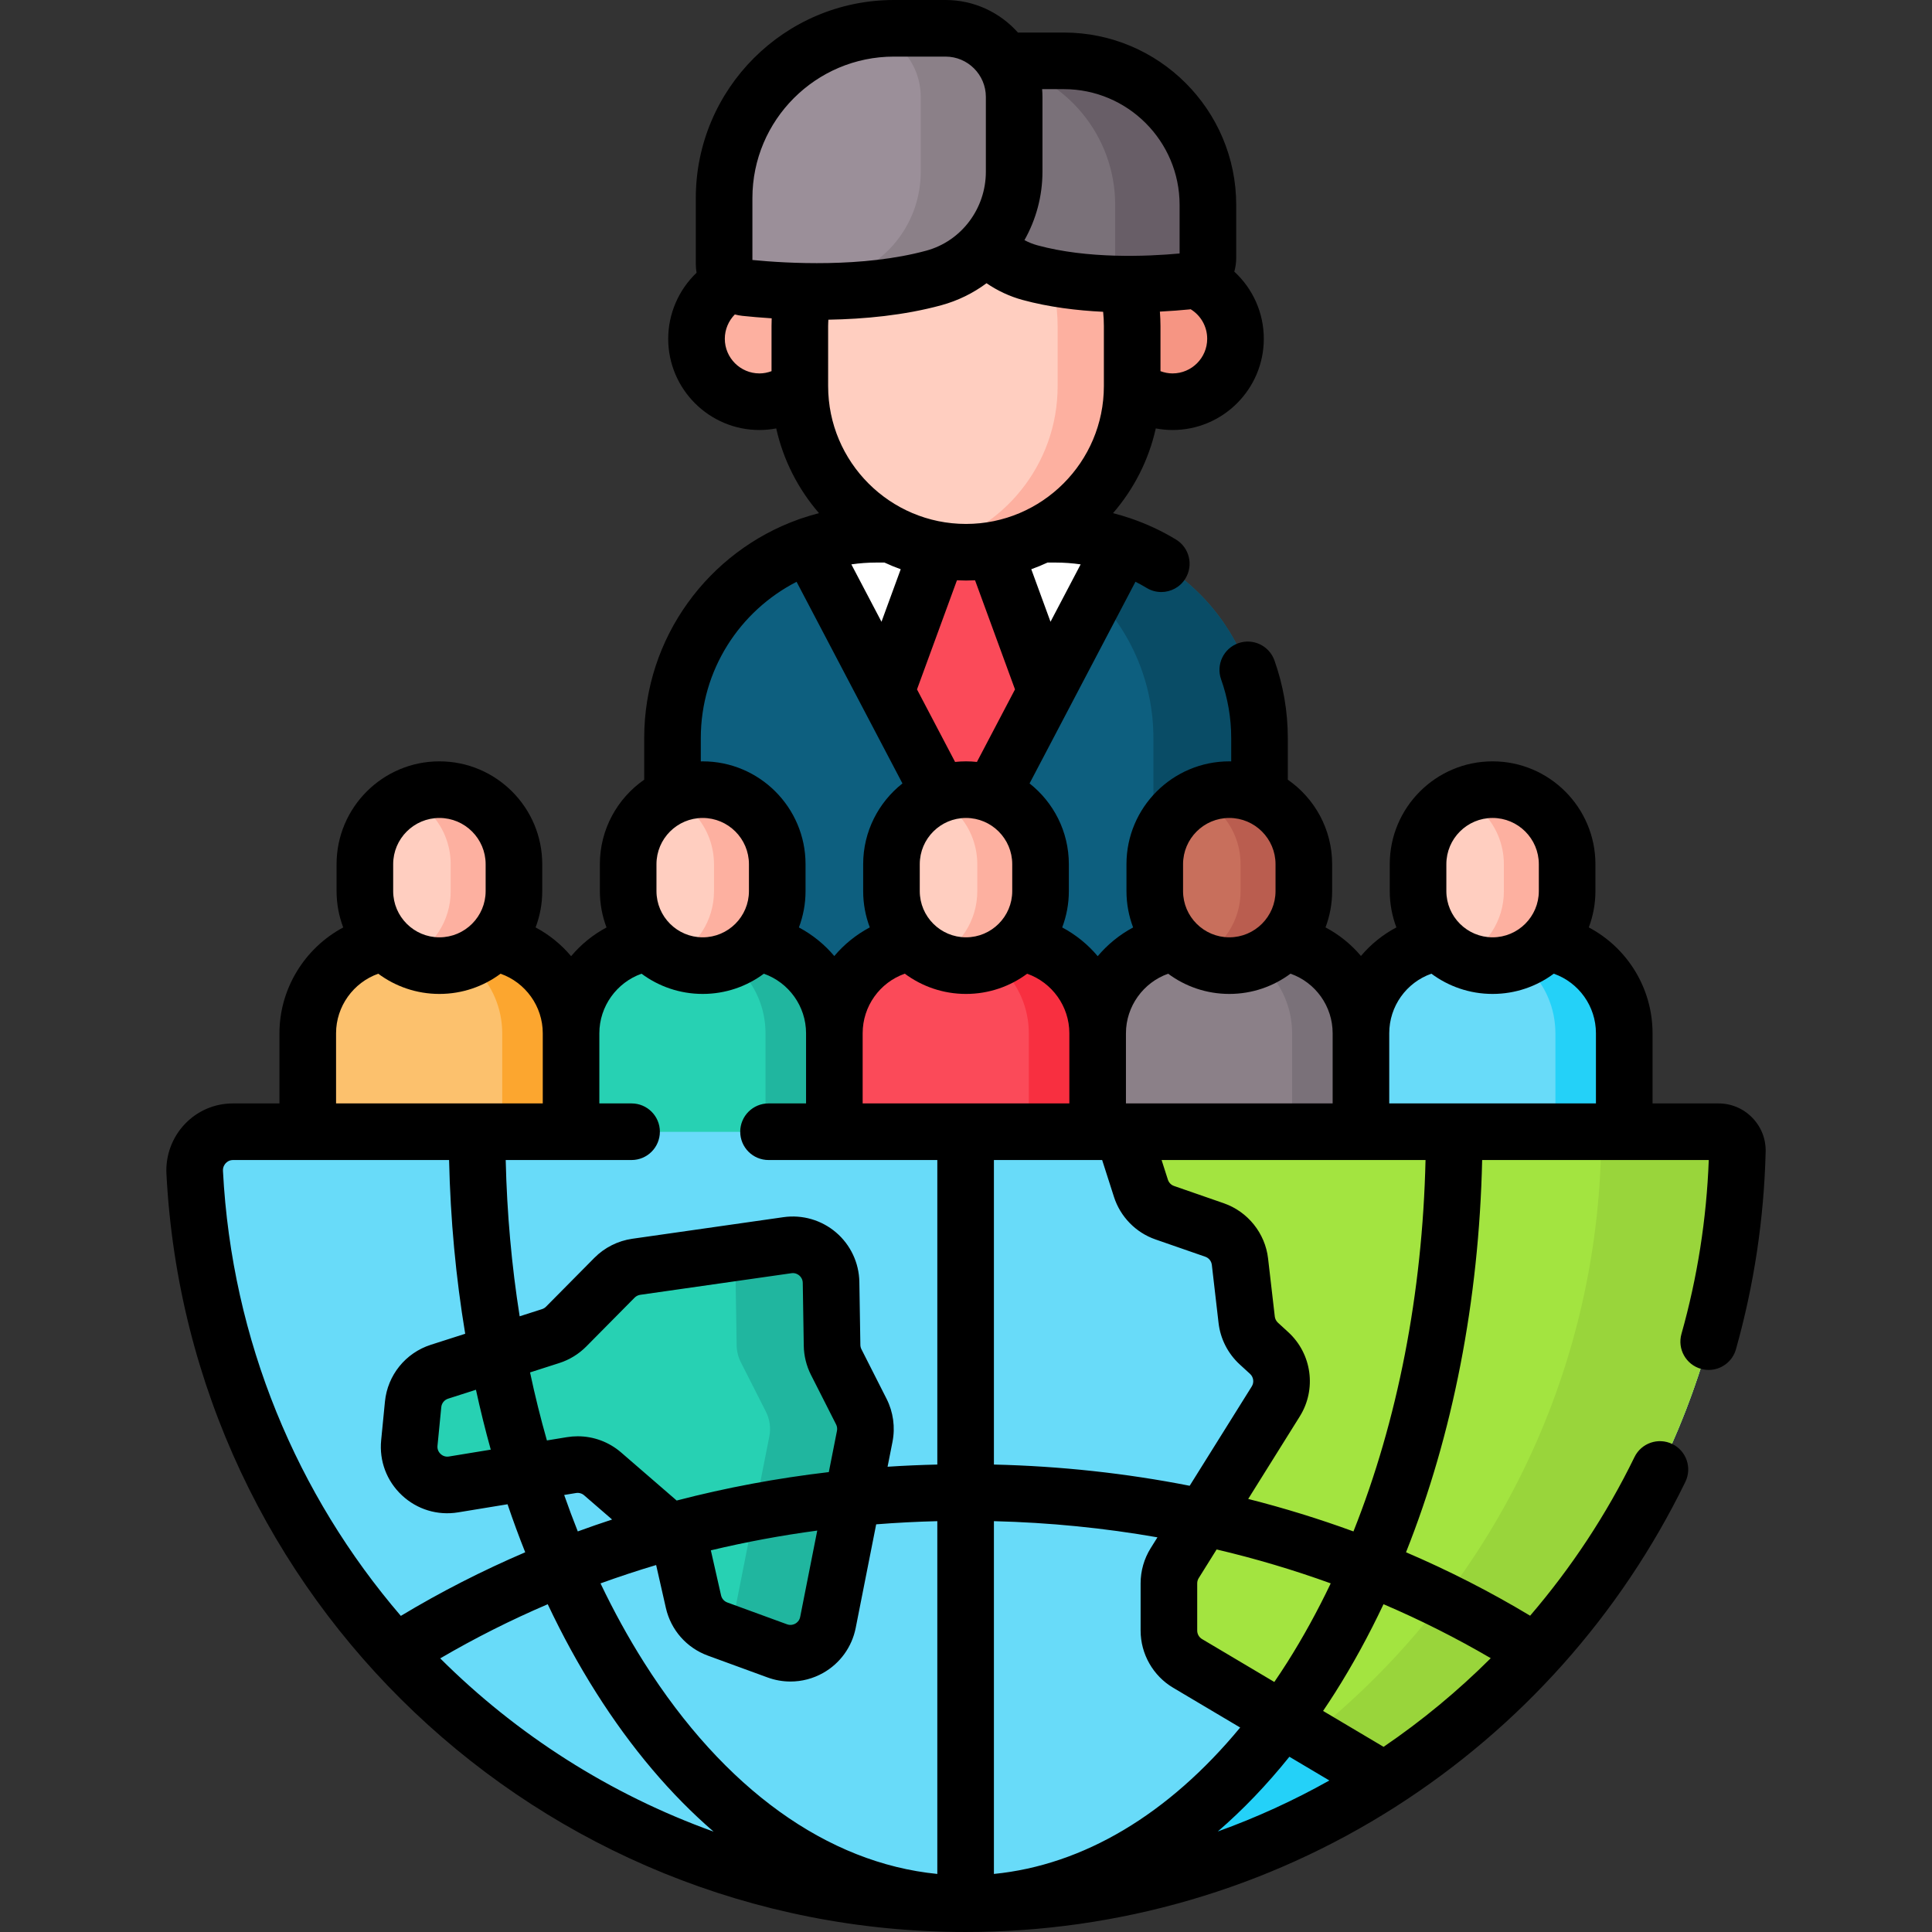 <svg id="Capa_1" enable-background="new 0 0 512 512" height="512" viewBox="0 0 512 512" width="512" xmlns="http://www.w3.org/2000/svg"><rect x="0" y="0" width="512" height="512" fill="#333333" stroke="none"/><g><g><g><path d="m333.781 274.401h-155.563v-78.768c0-29.834 24.185-54.019 54.019-54.019h47.526c29.834 0 54.019 24.185 54.019 54.019v78.768z" fill="#0d5f7f"/><path d="m333.781 195.633v78.768h-28.116v-78.768c0-29.826-24.192-54.018-54.018-54.018h28.116c29.826 0 54.018 24.192 54.018 54.018z" fill="#094c66"/><path d="m297.479 144.592-41.48 79.004-41.48-79.004c5.55-1.921 11.517-2.973 17.722-2.973h47.516c6.205.001 12.173 1.052 17.722 2.973z" fill="#fff"/><path d="m277.169 183.269-21.17 40.327-21.169-40.327 15.247-41.649h11.845z" fill="#fb4a59"/><g><g><circle cx="201.261" cy="89.811" fill="#fdb0a0" r="16.679"/></g><g><circle cx="310.738" cy="89.811" fill="#f69583" r="16.679"/></g><g><path d="m255.999 146.38c-24.322 0-44.038-19.717-44.038-44.038v-15.898c0-24.322 19.717-44.038 44.038-44.038 24.322 0 44.038 19.716 44.038 44.038v15.897c0 24.322-19.716 44.039-44.038 44.039z" fill="#ffcec0"/><path d="m300.034 86.44v15.898c0 24.327-19.718 44.045-44.035 44.045-3.4 0-6.699-.38-9.879-1.11 19.568-4.489 34.166-22.007 34.166-42.935v-15.898c0-12.158-4.929-23.167-12.898-31.136-5.739-5.739-13.068-9.909-21.268-11.789 3.18-.73 6.479-1.11 9.879-1.11 12.159 0 23.167 4.929 31.136 12.899 7.97 7.969 12.899 18.977 12.899 31.136z" fill="#fdb0a0"/></g><path d="m314.45 74.567c-8.821.875-26.408 1.821-41.485-2.284-10.719-2.918-18.071-12.78-18.071-23.889v-16.807c0-8.522 6.908-15.43 15.43-15.43h11.608c21.082 0 38.173 17.09 38.173 38.173v13.992c0 3.228-2.442 5.926-5.655 6.245z" fill="#7a7179"/><path d="m320.107 54.332v13.992c0 3.221-2.441 5.923-5.662 6.239-6.081.61-16.321 1.243-27.047.226.893-.079 1.718-.147 2.486-.226 3.21-.316 5.651-3.018 5.651-6.239v-13.992c0-18.366-12.953-33.693-30.211-37.343 1.56-.542 3.244-.836 4.996-.836h11.608c21.09 0 38.179 17.089 38.179 38.179z" fill="#685e67"/><path d="m197.493 76.275c9.99 1.055 31.565 2.427 49.967-2.583 12.636-3.44 21.302-15.065 21.302-28.16v-19.812c0-10.045-8.143-18.189-18.189-18.189h-13.683c-24.851 0-44.997 20.146-44.997 44.997v17.508c.001 3.204 2.414 5.902 5.6 6.239z" fill="#9b8f99"/><path d="m268.76 25.715v19.813c0 13.1-8.669 24.73-21.294 28.166-15.202 4.137-32.562 3.922-43.763 3.131 6.318-.497 12.84-1.458 18.999-3.131 12.636-3.436 21.305-15.066 21.305-28.166v-19.813c0-8.567-5.934-15.756-13.913-17.677 2.215-.339 4.487-.509 6.793-.509h13.687c10.048 0 18.186 8.149 18.186 18.186z" fill="#8b8088"/></g></g><g><g><g><path d="m151.335 301.881h-69.776v-28.033c0-13.382 10.848-24.229 24.229-24.229h21.317c13.382 0 24.229 10.848 24.229 24.229v28.033z" fill="#fcc16d"/><path d="m151.335 273.849v28.033h-18.241v-28.033c0-13.378-10.851-24.229-24.229-24.229h18.241c13.378-.001 24.229 10.851 24.229 24.229z" fill="#fca62f"/><g><path d="m116.447 255.933c-10.909 0-19.753-8.844-19.753-19.753v-7.131c0-10.909 8.844-19.753 19.753-19.753 10.909 0 19.753 8.844 19.753 19.753v7.131c0 10.91-8.844 19.753-19.753 19.753z" fill="#ffcec0"/><path d="m136.202 229.05v7.128c0 10.915-8.848 19.756-19.756 19.756-3.001 0-5.84-.665-8.381-1.862 6.724-3.15 11.375-9.973 11.375-17.894v-7.128c0-5.45-2.208-10.391-5.783-13.966-1.614-1.614-3.504-2.945-5.592-3.921 2.541-1.203 5.38-1.869 8.381-1.869 5.457 0 10.391 2.216 13.966 5.79 3.581 3.575 5.79 8.515 5.79 13.966z" fill="#fdb0a0"/></g></g><g><path d="m221.111 301.881h-69.776v-28.033c0-13.382 10.848-24.229 24.229-24.229h21.317c13.382 0 24.229 10.848 24.229 24.229v28.033z" fill="#27d1b3"/><path d="m221.111 273.849v28.033h-18.241v-28.033c0-13.378-10.851-24.229-24.229-24.229h18.241c13.378-.001 24.229 10.851 24.229 24.229z" fill="#20b69f"/><g><path d="m186.223 255.933c-10.909 0-19.753-8.844-19.753-19.753v-7.131c0-10.909 8.844-19.753 19.753-19.753 10.909 0 19.753 8.844 19.753 19.753v7.131c0 10.91-8.844 19.753-19.753 19.753z" fill="#ffcec0"/><path d="m205.978 229.05v7.128c0 10.915-8.848 19.756-19.756 19.756-3.001 0-5.84-.665-8.381-1.862 6.724-3.15 11.375-9.973 11.375-17.894v-7.128c0-5.45-2.208-10.391-5.783-13.966-1.614-1.614-3.504-2.945-5.592-3.921 2.541-1.203 5.38-1.869 8.381-1.869 5.457 0 10.391 2.216 13.966 5.79 3.581 3.575 5.79 8.515 5.79 13.966z" fill="#fdb0a0"/></g></g><g><path d="m290.887 301.881h-69.776v-28.033c0-13.382 10.848-24.229 24.229-24.229h21.317c13.382 0 24.229 10.848 24.229 24.229v28.033z" fill="#fb4a59"/><path d="m290.888 273.849v28.033h-18.241v-28.033c0-13.378-10.851-24.229-24.229-24.229h18.241c13.377-.001 24.229 10.851 24.229 24.229z" fill="#f82f40"/><g><path d="m255.999 255.933c-10.909 0-19.753-8.844-19.753-19.753v-7.131c0-10.909 8.844-19.753 19.753-19.753 10.909 0 19.753 8.844 19.753 19.753v7.131c0 10.91-8.843 19.753-19.753 19.753z" fill="#ffcec0"/><path d="m275.754 229.05v7.128c0 10.915-8.848 19.756-19.756 19.756-3.001 0-5.84-.665-8.381-1.862 6.724-3.15 11.375-9.973 11.375-17.894v-7.128c0-5.45-2.208-10.391-5.783-13.966-1.614-1.614-3.504-2.945-5.592-3.921 2.541-1.203 5.38-1.869 8.381-1.869 5.457 0 10.391 2.216 13.966 5.79 3.582 3.575 5.79 8.515 5.79 13.966z" fill="#fdb0a0"/></g></g><g><path d="m360.664 301.881h-69.776v-28.033c0-13.382 10.848-24.229 24.229-24.229h21.317c13.382 0 24.229 10.848 24.229 24.229v28.033z" fill="#8b8088"/><path d="m360.664 273.849v28.033h-18.241v-28.033c0-13.378-10.851-24.229-24.229-24.229h18.241c13.378-.001 24.229 10.851 24.229 24.229z" fill="#7a7179"/><g><path d="m325.776 255.933c-10.909 0-19.753-8.844-19.753-19.753v-7.131c0-10.909 8.844-19.753 19.753-19.753 10.909 0 19.753 8.844 19.753 19.753v7.131c-.001 10.91-8.844 19.753-19.753 19.753z" fill="#c86f5c"/><path d="m345.53 229.05v7.128c0 10.915-8.848 19.756-19.756 19.756-3.001 0-5.84-.665-8.381-1.862 6.724-3.15 11.375-9.973 11.375-17.894v-7.128c0-5.45-2.208-10.391-5.783-13.966-1.614-1.614-3.504-2.945-5.592-3.921 2.541-1.203 5.38-1.869 8.381-1.869 5.457 0 10.391 2.216 13.966 5.79 3.582 3.575 5.79 8.515 5.79 13.966z" fill="#ba5d4f"/></g></g><g><path d="m430.44 301.881h-69.776v-28.033c0-13.382 10.848-24.229 24.229-24.229h21.317c13.382 0 24.229 10.848 24.229 24.229v28.033z" fill="#68dbf9"/><path d="m430.44 273.849v28.033h-18.241v-28.033c0-13.378-10.851-24.229-24.229-24.229h18.241c13.378-.001 24.229 10.851 24.229 24.229z" fill="#24d1f8"/><g><path d="m395.552 255.933c-10.909 0-19.753-8.844-19.753-19.753v-7.131c0-10.909 8.844-19.753 19.753-19.753 10.909 0 19.753 8.844 19.753 19.753v7.131c0 10.91-8.844 19.753-19.753 19.753z" fill="#ffcec0"/><path d="m415.306 229.05v7.128c0 10.915-8.848 19.756-19.756 19.756-3.001 0-5.84-.665-8.381-1.862 6.724-3.15 11.375-9.973 11.375-17.894v-7.128c0-5.45-2.208-10.391-5.783-13.966-1.614-1.614-3.504-2.945-5.592-3.921 2.541-1.203 5.38-1.869 8.381-1.869 5.457 0 10.391 2.216 13.966 5.79 3.582 3.575 5.79 8.515 5.79 13.966z" fill="#fdb0a0"/></g></g></g><g><path d="m455.41 299.951c2.811 0 5.074 2.318 5.005 5.128-2.721 110.617-93.245 199.453-204.517 199.453-109.375 0-198.702-85.831-204.302-193.813-.303-5.843 4.3-10.768 10.151-10.768z" fill="#68dbf9"/><path d="m460.415 305.081c-2.72 110.617-93.249 199.447-204.516 199.447-6.089 0-12.109-.27-18.068-.79 102.848-8.989 183.888-94.089 186.458-198.657.07-2.81-2.19-5.129-4.999-5.129h36.116c2.82 0 5.079 2.32 5.009 5.129z" fill="#24d1f8"/><g><path d="m460.415 305.081c-1.72 69.932-38.535 131.165-93.509 166.74h-.01l-52.164-30.966c-3.08-1.82-4.959-5.129-4.959-8.709v-12.509c0-1.9.53-3.76 1.54-5.369l26.777-42.845c2.58-4.129 1.85-9.529-1.75-12.829l-2.75-2.52c-1.79-1.65-2.93-3.879-3.21-6.299l-1.78-15.378c-.44-3.869-3.06-7.129-6.739-8.409l-13.188-4.58c-3.01-1.04-5.349-3.44-6.319-6.479l-4.799-14.978h157.852c2.819.001 5.078 2.321 5.008 5.13z" fill="#a3e440"/><path d="m460.415 305.081c-1.72 69.932-38.535 131.165-93.509 166.74h-.01l-19.778-11.739c45.825-36.496 75.631-92.249 77.171-155.002.07-2.81-2.19-5.129-4.999-5.129h36.116c2.82.001 5.079 2.321 5.009 5.13z" fill="#99d53b"/></g><g><path d="m162.851 338.644-12.813 12.944c-1.146 1.158-2.555 2.022-4.106 2.519l-29.467 9.445c-3.847 1.233-6.593 4.635-6.987 8.656l-1.002 10.232c-.649 6.62 5.153 12.056 11.717 10.98l31.251-5.125c2.965-.486 5.993.369 8.265 2.336l17.877 15.471c1.633 1.413 2.771 3.311 3.249 5.417l2.938 12.957c.76 3.353 3.17 6.091 6.399 7.271l15.83 5.787c5.839 2.135 12.205-1.448 13.411-7.547l9.75-49.32c.439-2.22.121-4.524-.902-6.543l-6.662-13.14c-.695-1.37-1.068-2.881-1.093-4.417l-.268-16.687c-.098-6.096-5.521-10.724-11.557-9.862l-40.065 5.723c-2.187.314-4.212 1.333-5.765 2.903z" fill="#27d1b3"/><path d="m229.165 380.672-9.752 49.314c-1.205 6.096-7.574 9.681-13.407 7.544l-12.891-4.709c.476-.861.82-1.813 1.023-2.835l9.741-49.314c.446-2.228.122-4.527-.901-6.552l-6.663-13.134c-.689-1.367-1.063-2.886-1.094-4.415l-.263-16.688c-.051-2.977-1.367-5.6-3.402-7.412l17.123-2.45c6.035-.861 11.463 3.767 11.554 9.863l.273 16.688c.02 1.529.395 3.048 1.094 4.415l6.663 13.134c1.023 2.025 1.337 4.324.902 6.551z" fill="#20b69f"/></g></g></g></g><path d="m464.363 296.194c-2.375-2.434-5.554-3.774-8.952-3.774h-17.47v-18.602c0-11.936-6.683-22.644-16.895-28.047 1.134-2.994 1.759-6.235 1.759-9.621v-7.131c0-15.027-12.226-27.253-27.253-27.253s-27.253 12.226-27.253 27.253v7.131c0 3.386.626 6.628 1.76 9.622-3.622 1.916-6.801 4.497-9.393 7.567-2.593-3.071-5.772-5.653-9.394-7.57 1.133-2.993 1.758-6.234 1.758-9.619v-7.131c0-9.27-4.656-17.468-11.748-22.394v-11.023c0-7.043-1.192-13.969-3.543-20.589-1.387-3.903-5.678-5.945-9.577-4.557-3.903 1.386-5.944 5.674-4.558 9.578 1.776 5.003 2.678 10.241 2.678 15.568v6.177c-.169-.003-.336-.013-.505-.013-15.027 0-27.253 12.226-27.253 27.253v7.131c0 3.391.628 6.637 1.765 9.634-3.608 1.926-6.786 4.526-9.385 7.614-2.603-3.094-5.79-5.695-9.412-7.62 1.135-2.996 1.762-6.239 1.762-9.628v-7.131c0-8.672-4.077-16.405-10.409-21.4l28.065-53.455c1.002.512 1.989 1.055 2.953 1.641 1.217.738 2.56 1.09 3.886 1.09 2.533 0 5.007-1.285 6.418-3.609 2.149-3.541 1.021-8.153-2.519-10.303-3.794-2.303-7.815-4.169-11.984-5.593-.039-.012-.077-.028-.116-.039-1.51-.512-3.04-.966-4.586-1.359 5.481-6.332 9.446-14.003 11.332-22.456 1.459.272 2.945.424 4.446.424 13.333 0 24.18-10.847 24.18-24.179 0-6.904-2.924-13.298-7.816-17.794.325-1.178.504-2.417.504-3.697v-13.992c0-25.184-20.488-45.673-45.673-45.673h-11.607c-.186 0-.372.01-.558.014-4.712-5.295-11.569-8.639-19.196-8.639h-13.683c-28.947 0-52.497 23.55-52.497 52.497v17.507c0 .778.075 1.538.198 2.282-4.722 4.512-7.511 10.819-7.511 17.494 0 13.333 10.847 24.179 24.18 24.179 1.505 0 2.989-.154 4.446-.425 1.885 8.451 5.849 16.122 11.329 22.453-1.501.383-2.973.834-4.428 1.326-.331.088-.659.197-.982.333-23.814 8.494-40.908 31.261-40.908 57.956v11.023c-7.092 4.926-11.748 13.124-11.748 22.394v7.131c0 3.391.628 6.637 1.764 9.634-3.608 1.925-6.786 4.525-9.386 7.613-2.603-3.093-5.79-5.694-9.411-7.619 1.135-2.996 1.762-6.239 1.762-9.628v-7.131c0-15.027-12.226-27.253-27.253-27.253s-27.253 12.226-27.253 27.253v7.131c0 3.391.628 6.637 1.764 9.634-10.139 5.41-16.9 16.149-16.9 28.034v18.602h-12.31c-4.884 0-9.425 1.951-12.788 5.492-3.336 3.514-5.105 8.312-4.853 13.164 5.842 112.667 98.872 200.924 211.792 200.924 40.52 0 79.91-11.469 113.914-33.168 33.093-21.117 59.658-50.897 76.826-86.121 1.814-3.723.267-8.213-3.456-10.027-3.727-1.814-8.212-.267-10.028 3.456-7.414 15.212-16.736 29.314-27.655 42.041-10.529-6.334-21.517-11.94-32.888-16.812 12.369-31.066 19.348-66.683 20.175-103.95h60.054c-.586 15.634-3.019 31.128-7.238 46.091-1.124 3.987 1.196 8.13 5.184 9.254.681.192 1.365.283 2.039.283 3.273 0 6.282-2.161 7.215-5.466 4.789-16.985 7.439-34.598 7.876-52.35.08-3.395-1.18-6.605-3.553-9.037zm-81.064-67.176c0-6.756 5.497-12.252 12.253-12.252s12.253 5.497 12.253 12.252v7.131c0 6.756-5.497 12.252-12.253 12.252s-12.253-5.497-12.253-12.252zm-3.963 29.02c4.534 3.368 10.146 5.364 16.216 5.364s11.681-1.996 16.216-5.365c6.641 2.331 11.173 8.639 11.173 15.78v18.602h-54.777v-18.602c0-7.14 4.532-13.448 11.172-15.779zm-65.813-29.02c0-6.756 5.497-12.252 12.253-12.252s12.253 5.497 12.253 12.252v7.131c0 6.756-5.497 12.252-12.253 12.252s-12.253-5.497-12.253-12.252zm-3.953 29.027c4.533 3.364 10.14 5.357 16.206 5.357 6.072 0 11.684-1.997 16.22-5.367 6.637 2.333 11.168 8.641 11.168 15.783v18.602h-54.777v-18.602c0-7.118 4.603-13.45 11.183-15.773zm-14.361 59.133c1.68 5.266 5.798 9.486 11.005 11.285l13.186 4.579c.965.335 1.636 1.168 1.752 2.187l1.779 15.38c.486 4.195 2.467 8.085 5.593 10.965l2.75 2.52c.934.856 1.125 2.254.456 3.325l-16.454 26.327c-16.854-3.316-34.205-5.208-51.878-5.625v-80.701h28.684zm42.499 128.564-19.161-11.375c-.786-.464-1.274-1.327-1.274-2.251v-12.508c0-.495.136-.973.4-1.395l4.744-7.591c10.317 2.427 20.41 5.432 30.238 8.99-3.507 7.339-7.352 14.346-11.536 20.957-1.119 1.767-2.259 3.483-3.411 5.173zm-26.803 1.532 17.753 10.539c-19.008 23.003-41.543 36.455-65.26 38.802v-93.491c14.725.365 29.208 1.805 43.337 4.288l-1.775 2.84c-1.758 2.802-2.687 6.037-2.687 9.355v12.508c0 6.206 3.313 12.017 8.632 15.159zm-170.438-83.57 7.756-2.486c2.689-.862 5.16-2.378 7.146-4.385l12.813-12.944c.4-.404.931-.671 1.495-.751l40.065-5.723c1.016-.148 1.739.314 2.076.602s.904.924.921 1.956l.268 16.688c.043 2.659.701 5.317 1.903 7.687l6.662 13.139c.264.521.348 1.125.234 1.697l-2.162 10.938c-13.734 1.606-27.204 4.126-40.319 7.537l-14.707-12.728c-3.234-2.798-7.315-4.3-11.518-4.3-.953 0-1.912.077-2.869.234l-5.295.868c-1.677-5.888-3.168-11.902-4.469-18.029zm-10.411 20.467-11.077 1.817c-1.109.182-1.869-.345-2.221-.675-.353-.33-.928-1.052-.818-2.172l1.002-10.232c.102-1.044.813-1.925 1.812-2.245l7.375-2.364c1.172 5.373 2.481 10.667 3.927 15.871zm86.522 21.45-4.523 22.88c-.204 1.033-.896 1.559-1.289 1.78s-1.2.539-2.189.178l-15.83-5.787c-.842-.308-1.462-1.013-1.66-1.886l-2.705-11.929c9.232-2.207 18.642-3.956 28.196-5.236zm-63.922-9.955c.771-.125 1.554.095 2.144.606l7.415 6.417c-3.055 1.001-6.088 2.052-9.097 3.153-1.263-3.169-2.462-6.392-3.606-9.66zm21.228 19.084 2.575 11.355c1.33 5.86 5.493 10.591 11.138 12.655l15.83 5.787c1.965.718 4.013 1.074 6.055 1.074 2.992 0 5.968-.764 8.64-2.267 4.495-2.53 7.647-6.883 8.648-11.943l5.426-27.448c5.364-.426 10.766-.704 16.201-.838v93.491c-29.14-2.884-56.5-22.519-77.721-56.047-4.184-6.61-8.029-13.616-11.535-20.954 4.852-1.757 9.766-3.382 14.743-4.865zm109.503-122.33h-54.776v-18.602c0-7.142 4.531-13.45 11.169-15.782 4.535 3.37 10.148 5.367 16.219 5.367 6.065 0 11.673-1.994 16.206-5.357 6.591 2.32 11.182 8.622 11.182 15.773zm-51.15-143.336h2.156c1.403.651 2.838 1.244 4.306 1.769l-5.096 13.921-7.986-15.21c2.163-.311 4.372-.48 6.62-.48zm-12.775-62.671c0-.564.04-1.126.066-1.69 9.502-.165 20.057-1.145 29.903-3.825 4.422-1.204 8.47-3.212 12.009-5.841 2.916 1.99 6.147 3.504 9.556 4.432 6.986 1.902 14.403 2.804 21.347 3.141.129 1.254.195 2.518.195 3.784v15.898c0 20.147-16.391 36.538-36.538 36.538s-36.538-16.391-36.538-36.538zm48.79 142.605v7.131c0 6.756-5.497 12.252-12.253 12.252s-12.253-5.497-12.253-12.252v-7.131c0-6.756 5.497-12.252 12.253-12.252s12.253 5.497 12.253 12.252zm-12.253-27.252c-.977 0-1.942.054-2.893.155l-10.092-19.222 10.584-28.911c.797.037 1.596.061 2.402.061.805 0 1.605-.024 2.401-.061l10.584 28.911-10.092 19.222c-.952-.101-1.916-.155-2.894-.155zm22.397-36.993-5.096-13.92c1.468-.525 2.903-1.118 4.306-1.769h2.156c2.225 0 4.436.167 6.62.479zm32.342-65.814c-1.104 0-2.182-.217-3.2-.596v-11.95c0-1.28-.064-2.557-.158-3.832 2.974-.152 5.629-.366 7.811-.582.116-.011.228-.036.343-.05 2.701 1.653 4.384 4.598 4.384 7.832 0 5.061-4.119 9.178-9.18 9.178zm-28.806-75.334c16.913 0 30.673 13.76 30.673 30.672v12.88c-8.797.807-24.412 1.447-37.67-2.163-1.197-.326-2.351-.793-3.445-1.375 3.05-5.4 4.773-11.613 4.773-18.139v-19.811c0-.695-.036-1.382-.09-2.064zm-82.538 28.872c0-20.676 16.821-37.497 37.497-37.497h13.683c5.894 0 10.689 4.795 10.689 10.689v19.812c0 9.792-6.486 18.396-15.772 20.923-16.814 4.577-37.086 3.36-46.097 2.474zm-7.312 37.283c0-2.438.981-4.747 2.653-6.446.641.163 1.295.296 1.971.368 2.224.235 4.867.468 7.797.657-.027.685-.041 1.369-.041 2.054v11.949c-1.017.379-2.092.598-3.2.598-5.062-.001-9.18-4.118-9.18-9.18zm-6.364 105.822c0-18.042 10.332-33.706 25.383-41.418l28.055 53.435c-6.332 4.995-10.409 12.728-10.409 21.4v7.131c0 3.385.625 6.626 1.758 9.619-3.63 1.921-6.816 4.51-9.412 7.59-2.597-3.076-5.772-5.663-9.379-7.581 1.135-2.996 1.762-6.239 1.762-9.628v-7.131c0-15.027-12.226-27.253-27.253-27.253-.169 0-.337.01-.505.013zm-11.748 40.547v-7.131c0-6.756 5.497-12.252 12.253-12.252s12.253 5.497 12.253 12.252v7.131c0 6.756-5.497 12.252-12.253 12.252s-12.253-5.496-12.253-12.252zm-3.953 21.895c4.533 3.364 10.14 5.357 16.206 5.357 6.065 0 11.673-1.994 16.206-5.357 6.591 2.319 11.182 8.622 11.182 15.773v18.602h-9.947c-4.142 0-7.5 3.358-7.5 7.5s3.358 7.5 7.5 7.5h44.733v80.701c-4.415.104-8.812.292-13.184.58l1.306-6.609c.761-3.846.203-7.891-1.57-11.389l-6.662-13.14c-.179-.353-.277-.749-.283-1.145l-.268-16.687c-.081-5.058-2.334-9.842-6.182-13.126-3.848-3.283-8.926-4.756-13.934-4.041l-40.064 5.723c-3.783.54-7.347 2.333-10.035 5.048 0 0 0 0-.001.001l-12.812 12.944c-.296.299-.665.525-1.065.654l-5.928 1.9c-2.126-13.422-3.372-27.286-3.699-41.415h33.358c4.142 0 7.5-3.358 7.5-7.5s-3.358-7.5-7.5-7.5h-8.54v-18.602c.001-7.118 4.602-13.448 11.183-15.772zm-65.823-29.026c0-6.756 5.497-12.252 12.253-12.252s12.252 5.497 12.252 12.252v7.131c0 6.756-5.497 12.252-12.252 12.252-6.756 0-12.253-5.497-12.253-12.252zm-15.135 44.799c0-7.12 4.601-13.45 11.182-15.773 4.533 3.364 10.14 5.357 16.206 5.357 6.065 0 11.673-1.994 16.206-5.357 6.591 2.319 11.182 8.622 11.182 15.773v18.602h-54.776zm-29.222 34.423c.355-.374.975-.82 1.91-.82h57.265c.349 15.713 1.792 31.131 4.271 46.04l-9.107 2.919c-6.702 2.148-11.476 8.062-12.163 15.066l-1.002 10.233c-.538 5.492 1.463 10.806 5.49 14.58s9.46 5.426 14.905 4.533l13.098-2.148c1.462 4.32 3.025 8.563 4.683 12.726-11.398 4.883-22.411 10.505-32.962 16.857-27.414-31.939-44.8-72.824-47.139-117.927-.054-1.046.447-1.739.751-2.059zm56.825 131.245c9.156-5.357 18.67-10.146 28.492-14.351 3.882 8.224 8.169 16.064 12.848 23.457 9.316 14.718 19.787 27.042 31.107 36.807-27.472-9.88-52.15-25.679-72.447-45.913zm225.04 26.071 10.594 6.289c-9.495 5.335-19.384 9.847-29.567 13.515 6.638-5.73 12.982-12.342 18.973-19.804zm53.361-26.12c-8.684 8.661-18.18 16.535-28.402 23.494l-16.03-9.516c1.067-1.581 2.125-3.181 3.163-4.822 4.68-7.395 8.969-15.237 12.852-23.465 9.796 4.193 19.284 8.969 28.417 14.309zm-36.385-33.594c-9.093-3.328-18.401-6.201-27.893-8.609l13.665-21.866c4.499-7.201 3.22-16.592-3.042-22.332l-2.735-2.506c-.47-.433-.769-1.018-.842-1.645l-1.777-15.365c-.761-6.684-5.364-12.432-11.732-14.646l-13.199-4.584c-.768-.265-1.374-.89-1.626-1.679l-1.663-5.191h69.946c-.819 35.394-7.423 69.118-19.102 98.423z"/></g></svg>